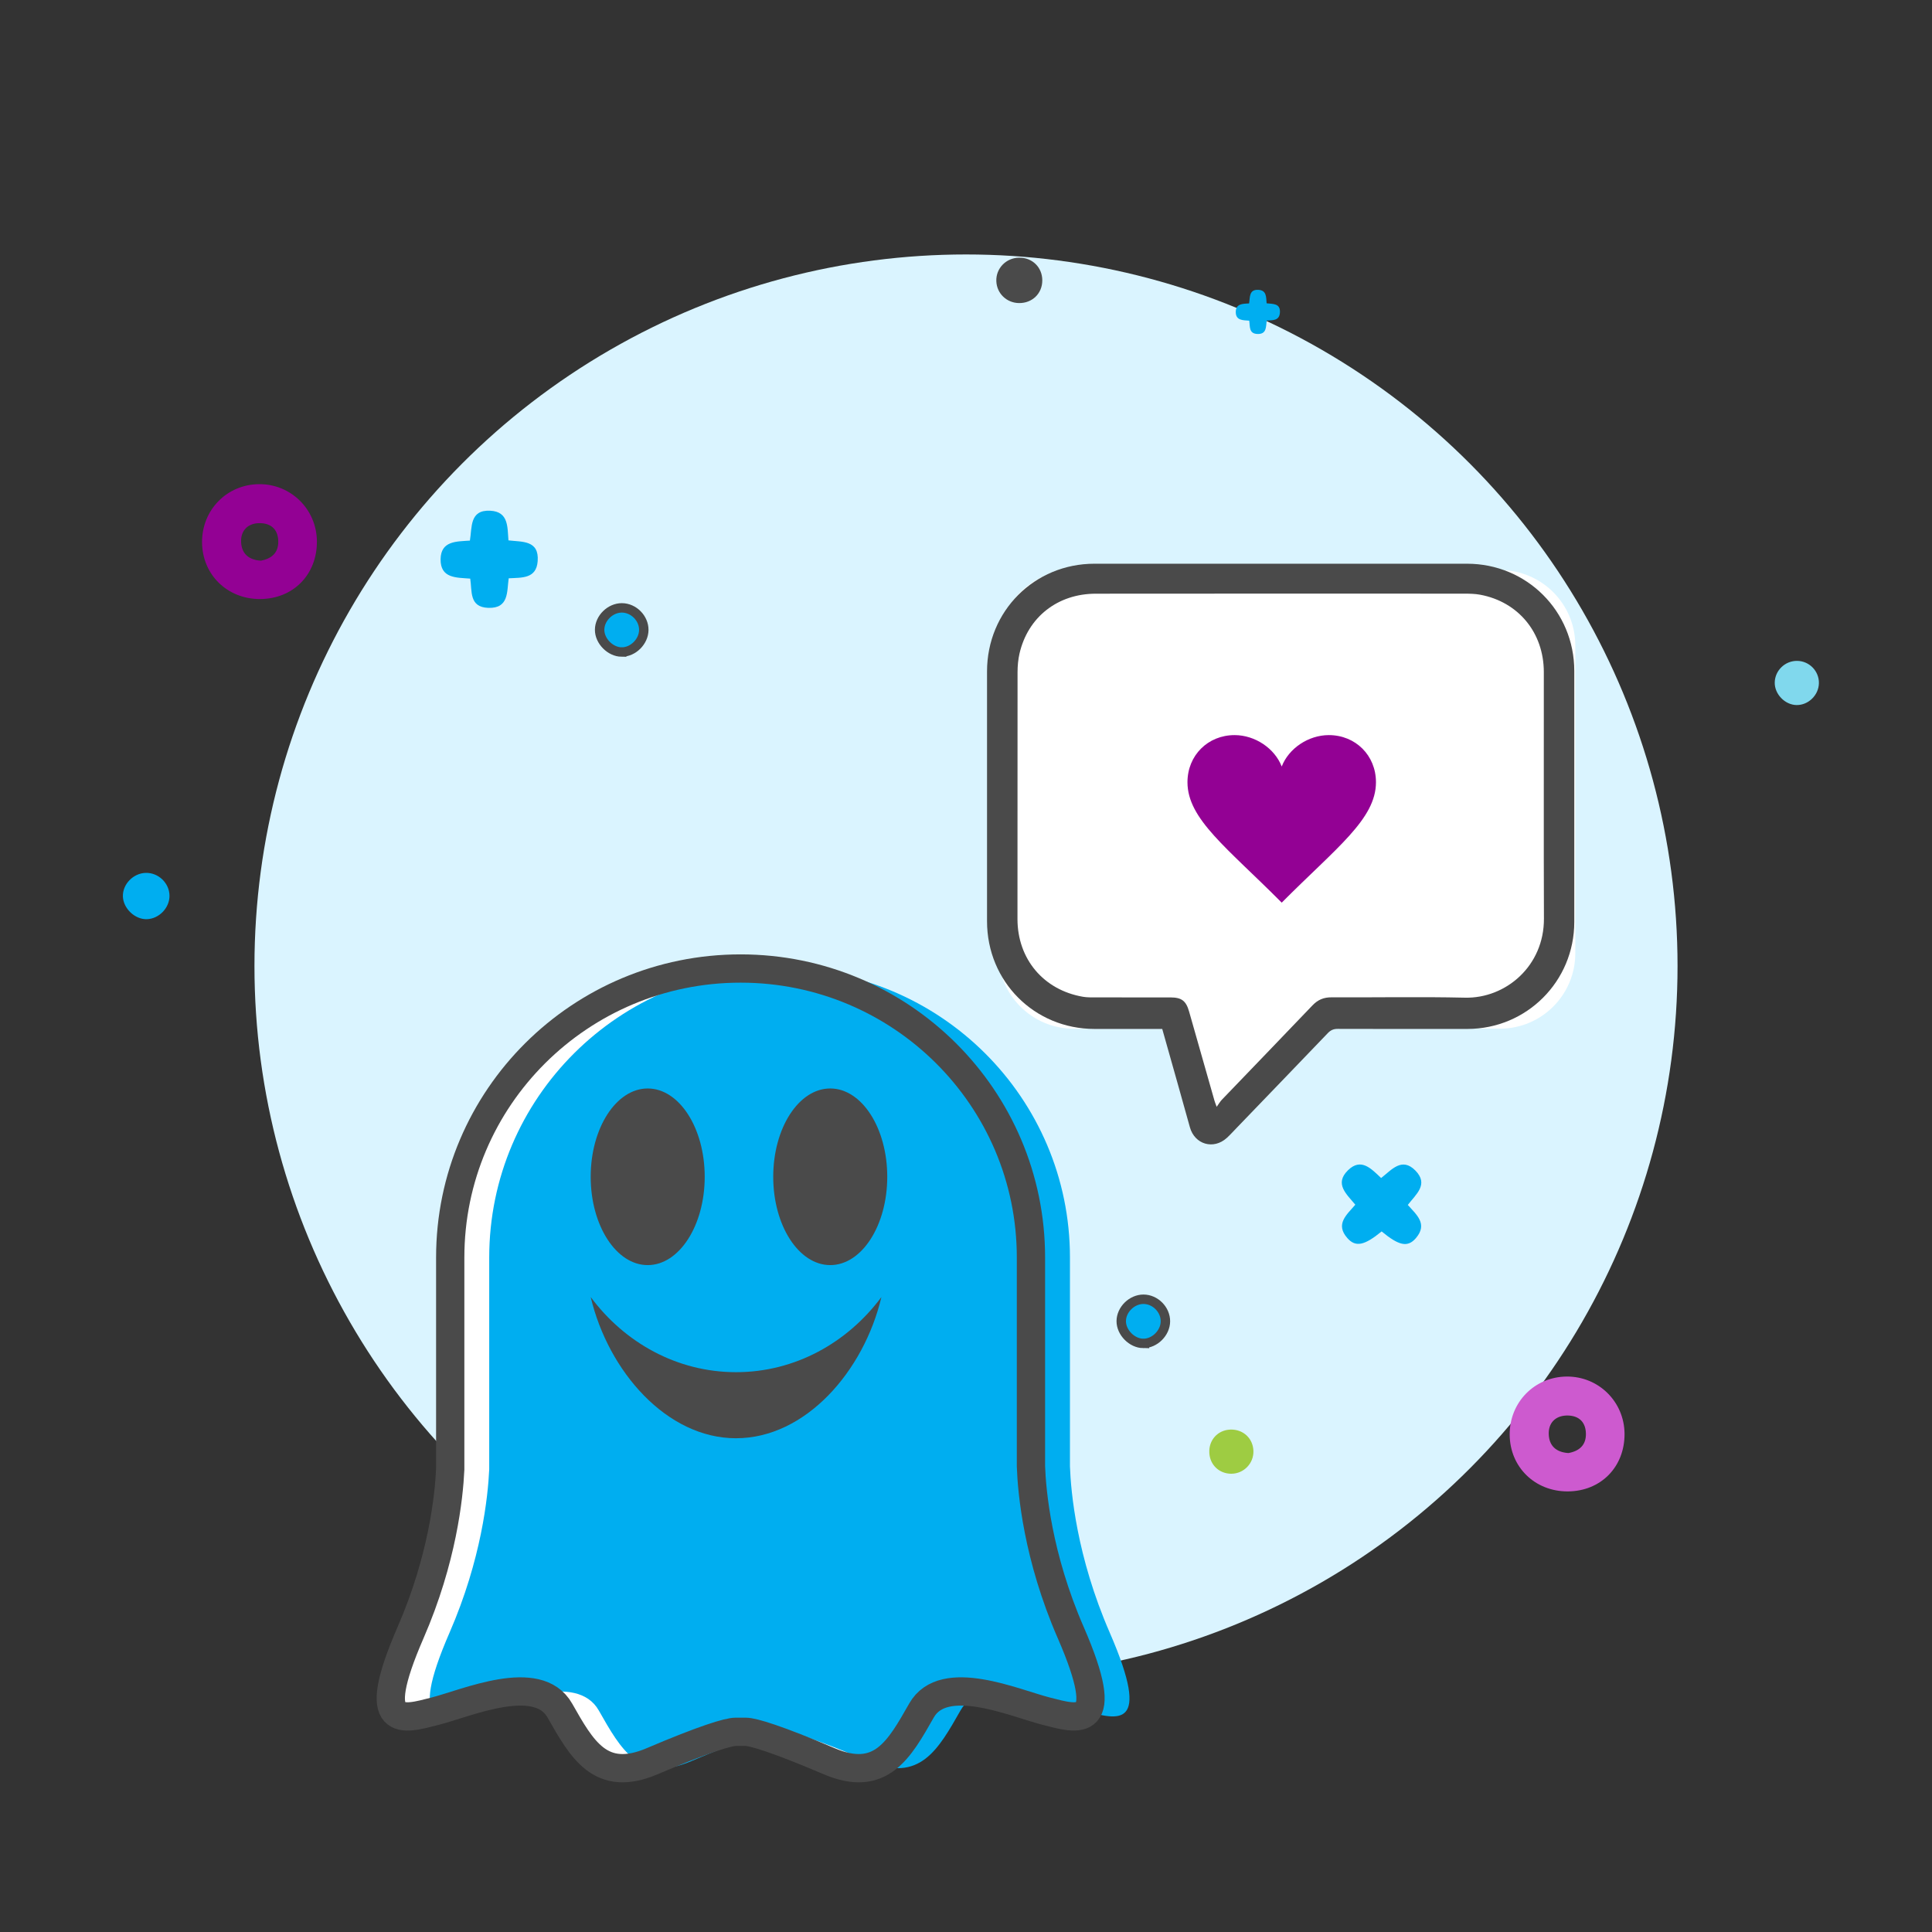 <svg width="205" height="205" viewBox="0 0 205 205" xmlns="http://www.w3.org/2000/svg">
	<rect x="0" y="0" width="205" height="205" fill="#333333" stroke="none"/>
	<g fill="none" fill-rule="evenodd">
		<circle cx="75.5" cy="75.5" r="75.5" transform="translate(27 27)" fill="#DAF4FF"/>
		<path d="M27.67 59.493c1.148-.207 1.908-.843 1.856-2.12-.05-1.313-.9-1.908-2.108-1.86-1.163.056-1.877.82-1.835 1.98.04 1.225.78 1.917 2.088 2m-.066 4.07c-3.484.015-6.14-2.58-6.166-6.014-.02-3.44 2.63-6.144 6.047-6.175 3.39-.026 6.12 2.673 6.14 6.076.02 3.522-2.517 6.097-6.02 6.112" fill="#930194"/>
		<path d="M166.42 154.18c1.148-.206 1.908-.842 1.856-2.12-.05-1.313-.9-1.907-2.108-1.86-1.163.056-1.877.82-1.835 1.98.04 1.225.78 1.918 2.088 2m-.066 4.07c-3.484.015-6.14-2.58-6.166-6.014-.02-3.438 2.63-6.142 6.047-6.173 3.39-.026 6.12 2.673 6.14 6.075.02 3.52-2.517 6.096-6.02 6.112" fill="#CD5ACF"/>
		<path d="M49.894 61.396c-1.47-.117-3.173-.01-3.144-2.068.035-1.936 1.66-1.868 3.11-1.966.24-1.41-.054-3.282 2.168-3.17 1.948.103 1.806 1.727 1.923 3.146 1.456.176 3.272-.04 3.1 2.21-.14 1.872-1.668 1.736-3.074 1.814-.205 1.404.048 3.214-2.173 3.136-2.045-.074-1.7-1.78-1.91-3.102M132.554 34.026c-.668-.053-1.442-.004-1.43-.94.017-.88.756-.85 1.415-.893.107-.64-.026-1.492.984-1.44.885.046.82.784.874 1.43.662.08 1.487-.02 1.41 1.003-.065.852-.76.79-1.4.825-.092.64.024 1.462-.986 1.426-.93-.033-.772-.81-.868-1.41M149.38 127.854c.93 1.045 2.145 2.022.854 3.524-.867 1.01-1.8.802-3.632-.715-1.83 1.502-2.764 1.7-3.64.705-1.31-1.492-.06-2.474.847-3.54-.907-1.107-2.256-2.205-.777-3.654 1.387-1.356 2.46-.175 3.516.822 1.107-.856 2.19-2.25 3.626-.802 1.47 1.482.048 2.547-.795 3.66" fill="#00AEF0"/>
		<path d="M121.31 142.548c-1.205-.01-2.347-1.173-2.338-2.37.01-1.228 1.133-2.322 2.364-2.318 1.25.005 2.334 1.105 2.324 2.347-.01 1.23-1.138 2.35-2.35 2.34zM65.964 69.187c-1.206-.01-2.35-1.173-2.34-2.37.01-1.227 1.134-2.322 2.364-2.317 1.25.005 2.334 1.105 2.324 2.346-.01 1.232-1.137 2.35-2.348 2.34z" stroke="#4A4A4A" fill="#00AEF0"/>
		<path d="M15.462 92.62c1.33-.037 2.486 1.056 2.522 2.38.036 1.305-1.088 2.49-2.398 2.533-1.268.04-2.506-1.135-2.547-2.414-.037-1.295 1.097-2.465 2.422-2.5" fill="#00AEF0"/>
		<path d="M110.595 29.755c0 1.387-1.067 2.423-2.475 2.403-1.315-.02-2.356-1.026-2.402-2.326-.052-1.356 1.036-2.475 2.413-2.49 1.403-.02 2.465 1.02 2.465 2.413" fill="#4A4A4A"/>
		<path d="M190.627 74.812c-1.233-.02-2.34-1.164-2.314-2.398.024-1.274 1.1-2.31 2.387-2.29 1.282.016 2.324 1.086 2.3 2.365-.02 1.267-1.116 2.342-2.373 2.322" fill="#80D8ED"/>
		<path d="M130.658 156.375c-1.283.005-2.277-.935-2.34-2.215-.076-1.35.898-2.426 2.23-2.47 1.358-.05 2.416.934 2.45 2.275.036 1.315-1.028 2.405-2.34 2.41z" fill="#9ECC42"/>
		<g>
			<path d="M138.358 109.15h20.793c4.42 0 8-3.58 8-8V68.49c0-4.418-3.58-8-8-8h-45.22c-4.418 0-8 3.582-8 8v32.663c0 4.42 3.582 8 8 8h11.634l3.094 9.832 9.7-9.83zM112.726 173.23c-3.52-8.09-4.125-14.947-4.22-17.64v-22.165c0-16.933-13.793-30.658-30.81-30.658-17.016 0-30.81 13.725-30.81 30.658v22.484c-.132 2.898-.824 9.544-4.207 17.32-4.548 10.45-.785 9.205 2.586 8.345 3.37-.856 10.897-4.212 13.25-.078 2.35 4.133 4.31 7.722 9.797 5.382 5.488-2.34 8.074-3.12 8.858-3.12h1.066c.783 0 3.37.78 8.857 3.12 5.487 2.34 7.447-1.25 9.8-5.383 2.35-4.134 9.876-.778 13.247.078 3.37.86 7.133 2.105 2.586-8.344" fill="#FFF"/>
			<path d="M117.75 173.23c-3.52-8.09-4.125-14.947-4.22-17.64v-22.165c0-16.933-13.794-30.658-30.81-30.658-17.017 0-30.81 13.725-30.81 30.658v22.484c-.133 2.898-.824 9.544-4.207 17.32-4.548 10.45-.784 9.205 2.586 8.345 3.37-.856 10.897-4.212 13.248-.078 2.35 4.133 4.31 7.722 9.8 5.382 5.486-2.34 8.072-3.12 8.856-3.12h1.066c.782 0 3.37.78 8.856 3.12 5.488 2.34 7.448-1.25 9.8-5.383 2.35-4.134 9.876-.778 13.248.078 3.37.86 7.132 2.105 2.586-8.344" fill="#00AEF0"/>
			<path d="M113.612 173.23c-3.52-8.09-4.125-14.947-4.22-17.64v-22.165c0-16.933-13.794-30.658-30.81-30.658-17.017 0-30.81 13.725-30.81 30.658v22.484c-.133 2.898-.824 9.544-4.207 17.32-4.548 10.45-.784 9.205 2.586 8.345 3.372-.856 10.9-4.212 13.25-.078 2.35 4.133 4.31 7.722 9.8 5.382 5.487-2.34 8.072-3.12 8.856-3.12h1.066c.782 0 3.37.78 8.856 3.12 5.488 2.34 7.448-1.25 9.8-5.383 2.35-4.134 9.876-.778 13.248.078 3.37.86 7.132 2.105 2.586-8.344" stroke="#4A4A4A" stroke-width="3"/>
			<g fill="#4A4A4A">
				<path d="M68.727 115.495c3.34 0 6.048 4.195 6.048 9.37 0 5.176-2.708 9.372-6.048 9.372s-6.05-4.196-6.05-9.37c0-5.177 2.71-9.372 6.05-9.372M78.102 152.61c-7.36 0-13.557-7.093-15.424-14.984 3.606 4.854 9.173 7.973 15.424 7.973 6.25 0 11.817-3.12 15.423-7.974-1.867 7.89-8.064 14.983-15.423 14.983M88.096 134.237c-3.343 0-6.05-4.196-6.05-9.37 0-5.177 2.707-9.372 6.05-9.372 3.342 0 6.048 4.195 6.048 9.37 0 5.176-2.706 9.372-6.048 9.372"/>
			</g>
			<g fill="#4A4A4A">
				<path d="M129.1 117.442c-.134-.364-.196-.506-.236-.655-.9-3.146-1.79-6.292-2.687-9.438-.324-1.148-.79-1.51-1.966-1.515-2.653 0-5.307.004-7.957-.003-.446 0-.906.01-1.345-.066-4.177-.717-6.943-4-6.947-8.242-.002-8.745-.002-17.486.008-26.23.003-.648.063-1.31.205-1.937.885-3.866 4.042-6.358 8.093-6.36 13.038-.015 26.075-.008 39.11-.005.56.004 1.13.01 1.678.113 4.055.756 6.748 4.022 6.755 8.2.012 8.72-.024 17.44.012 26.163.026 5.036-4.052 8.49-8.378 8.394-4.72-.11-9.44-.013-14.157-.037-.827-.006-1.45.255-2.023.853-3.196 3.35-6.414 6.676-9.62 10.017-.185.192-.317.43-.545.747m-5.778-8.262c.548 1.94 1.09 3.853 1.63 5.77.44 1.553.865 3.11 1.305 4.663.512 1.83 2.51 2.41 3.92 1.127.366-.334.693-.704 1.04-1.06 3.225-3.352 6.46-6.7 9.676-10.06.304-.315.608-.45 1.05-.447 4.585.013 9.172.013 13.76.007 6.295-.007 11.338-5.053 11.34-11.352.004-8.88.004-17.76 0-26.64-.002-6.342-5.04-11.372-11.387-11.372-13.176-.003-26.352-.003-39.525 0-6.378 0-11.397 5.03-11.4 11.428-.004 8.837-.004 17.67 0 26.508.003 6.395 5.022 11.425 11.404 11.428 2.38.003 4.762 0 7.188 0"/>
			</g>
		</g>
		<path d="M136 81.333c-.744-1.924-2.83-3.333-5-3.333-2.826 0-5 2.147-5 5 0 3.92 4.214 6.953 10 12.778 5.786-5.825 10-8.857 10-12.778 0-2.853-2.174-5-5-5-2.172 0-4.256 1.41-5 3.333z" fill="#930194"/>
	</g>
</svg>
